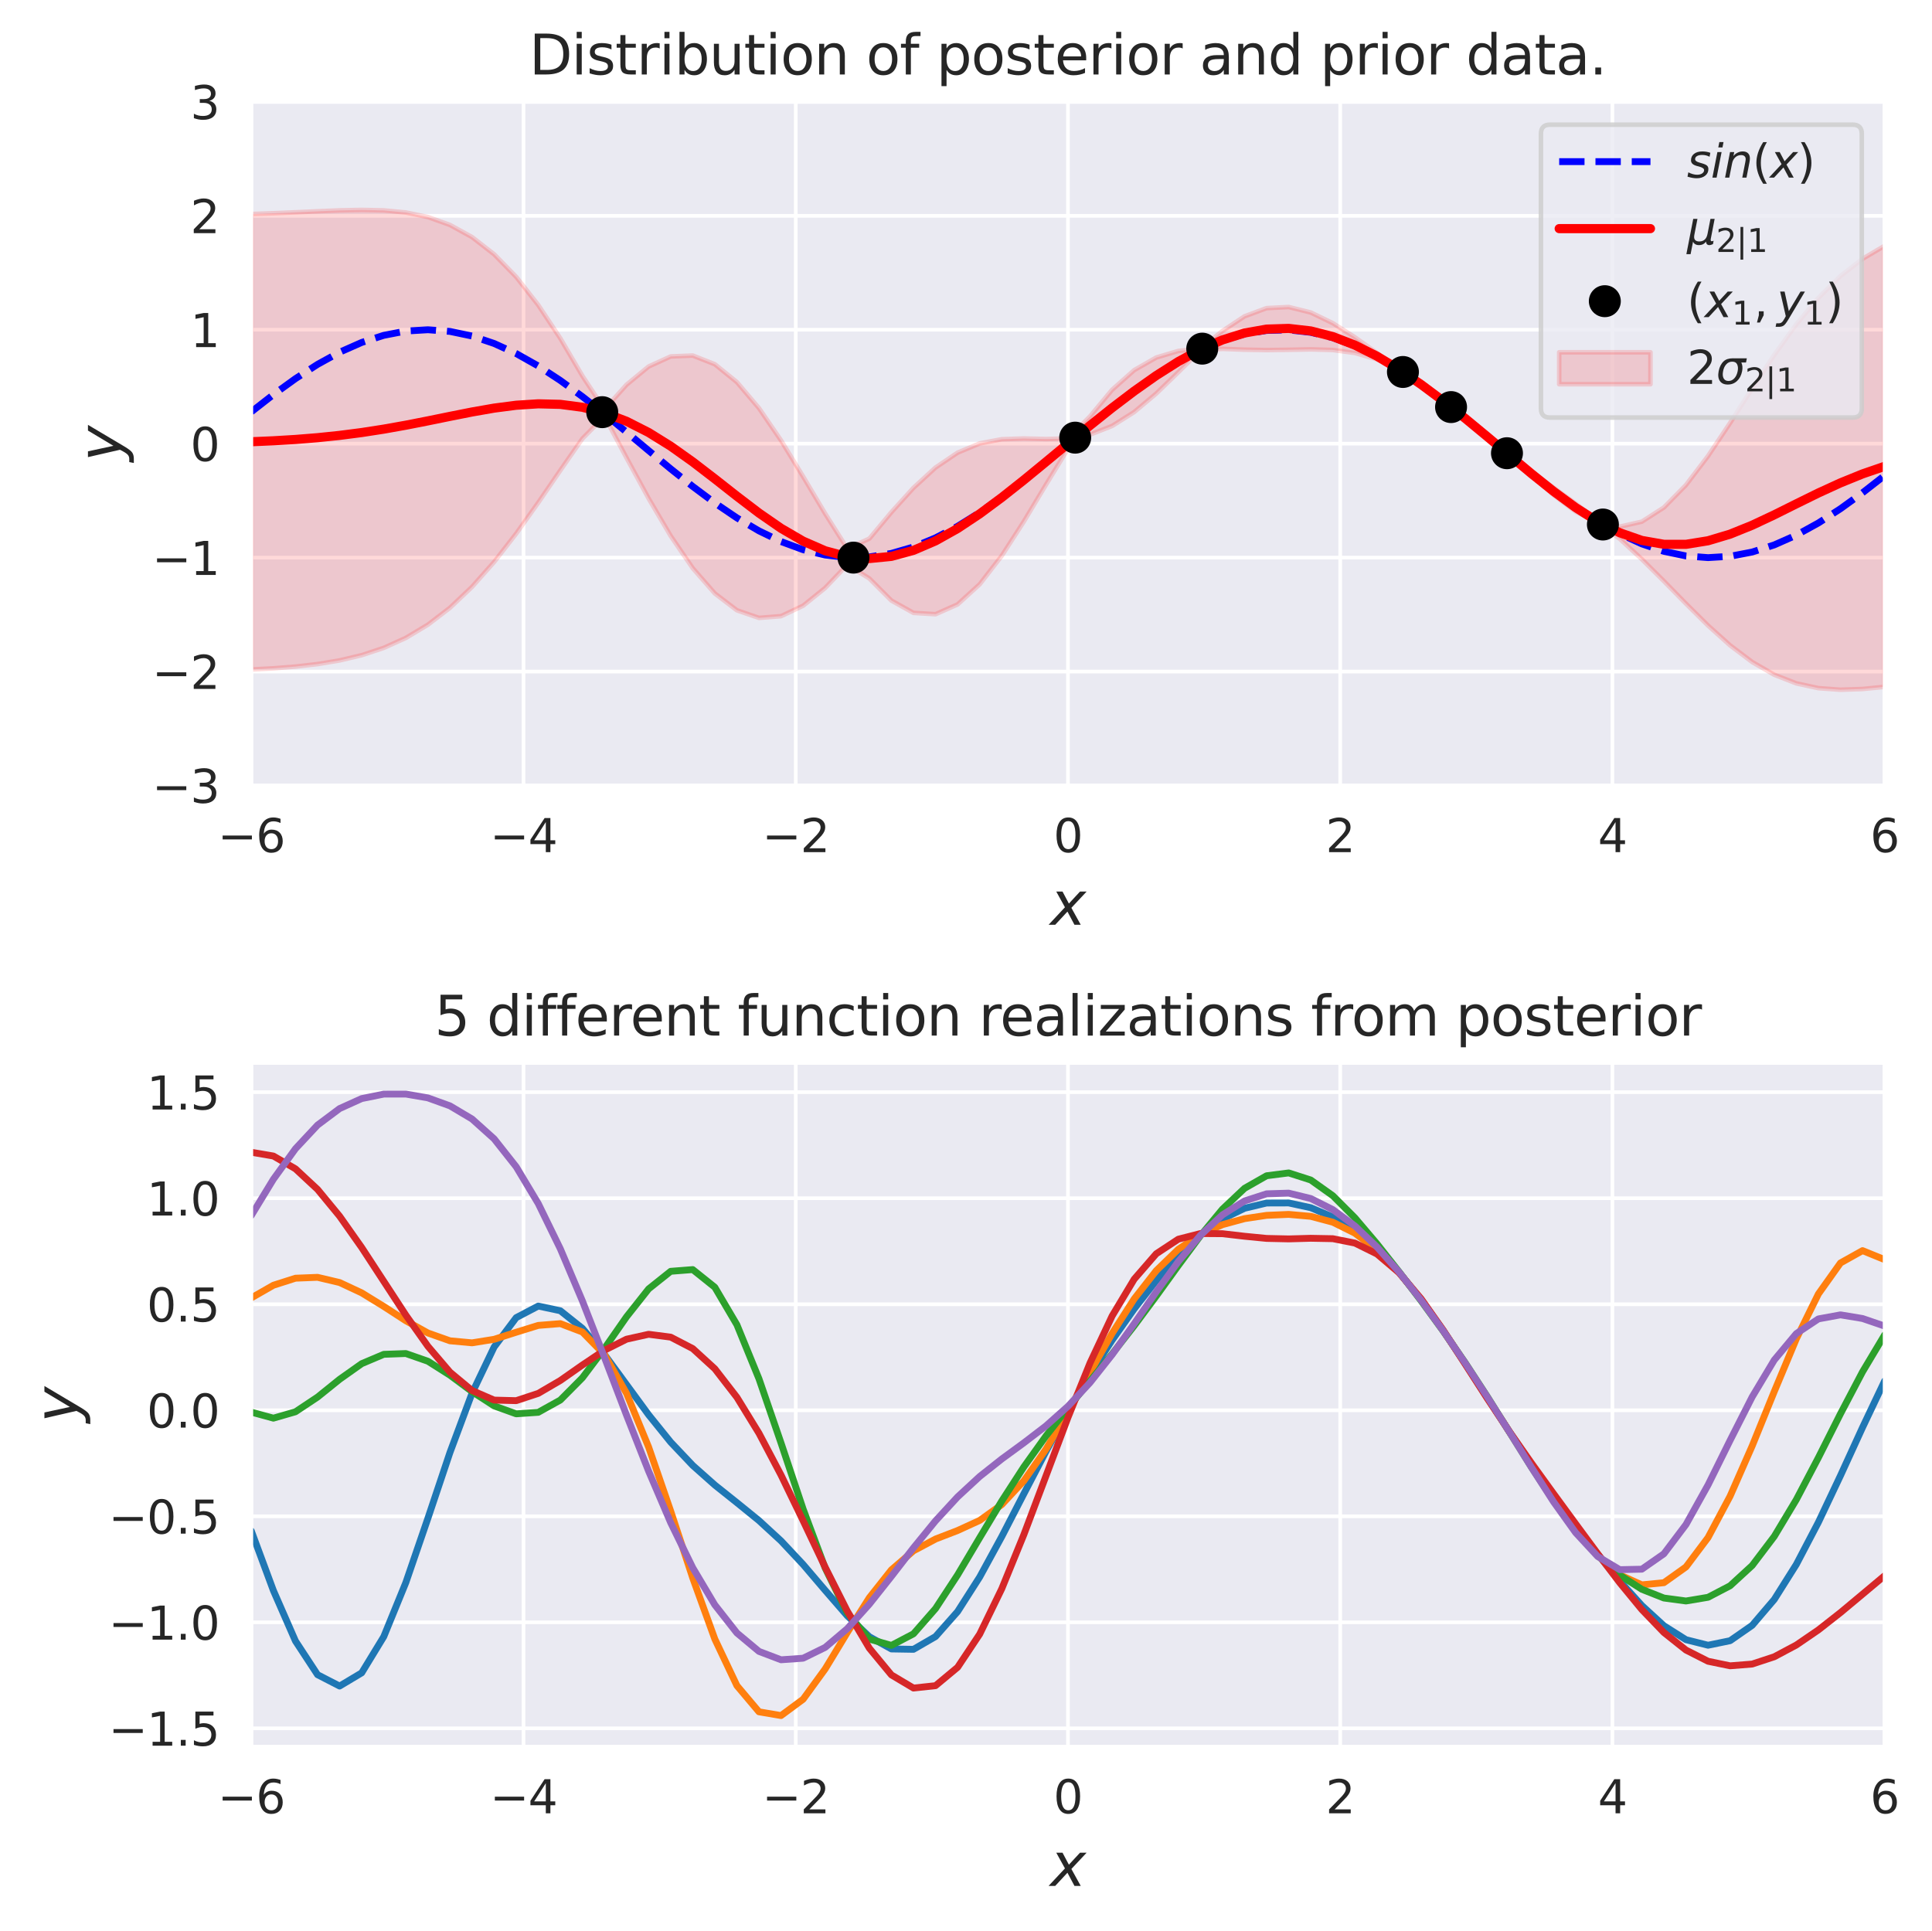 <?xml version="1.0" encoding="utf-8" standalone="no"?>
<!DOCTYPE svg PUBLIC "-//W3C//DTD SVG 1.1//EN"
  "http://www.w3.org/Graphics/SVG/1.1/DTD/svg11.dtd">
<svg height="423.178pt" version="1.1" viewBox="0 0 423.283 423.178" width="423.283pt" xmlns="http://www.w3.org/2000/svg" xmlns:xlink="http://www.w3.org/1999/xlink">
 <defs>
  <style type="text/css">*{stroke-linecap:butt;stroke-linejoin:round;}</style>
 </defs>
 <g id="figure_1">
  <g id="patch_1">
   <path d="M 0 423.178 
L 423.283 423.178 
L 423.283 0 
L 0 0 
z
" style="fill:#ffffff;"/>
  </g>
  <g id="axes_1">
   <g id="patch_2">
    <path d="M 55.064 172.118 
L 412.902 172.118 
L 412.902 22.318 
L 55.064 22.318 
z
" style="fill:#eaeaf2;"/>
   </g>
   <g id="matplotlib.axis_1">
    <g id="xtick_1">
     <g id="line2d_1">
      <path clip-path="url(#p99c64d668c)" d="M 55.064 172.118 
L 55.064 22.318 
" style="fill:none;stroke:#ffffff;stroke-linecap:round;stroke-width:0.8;"/>
     </g>
     <g id="text_1">
      <!-- −6 -->
      <g style="fill:#262626;" transform="translate(47.693 186.717)scale(0.1 -0.1)">
       <defs>
        <path d="M 678 2272 
L 4684 2272 
L 4684 1741 
L 678 1741 
L 678 2272 
z
" id="DejaVuSans-2212" transform="scale(0.016)"/>
        <path d="M 2113 2584 
Q 1688 2584 1439 2293 
Q 1191 2003 1191 1497 
Q 1191 994 1439 701 
Q 1688 409 2113 409 
Q 2538 409 2786 701 
Q 3034 994 3034 1497 
Q 3034 2003 2786 2293 
Q 2538 2584 2113 2584 
z
M 3366 4563 
L 3366 3988 
Q 3128 4100 2886 4159 
Q 2644 4219 2406 4219 
Q 1781 4219 1451 3797 
Q 1122 3375 1075 2522 
Q 1259 2794 1537 2939 
Q 1816 3084 2150 3084 
Q 2853 3084 3261 2657 
Q 3669 2231 3669 1497 
Q 3669 778 3244 343 
Q 2819 -91 2113 -91 
Q 1303 -91 875 529 
Q 447 1150 447 2328 
Q 447 3434 972 4092 
Q 1497 4750 2381 4750 
Q 2619 4750 2861 4703 
Q 3103 4656 3366 4563 
z
" id="DejaVuSans-36" transform="scale(0.016)"/>
       </defs>
       <use xlink:href="#DejaVuSans-2212"/>
       <use x="83.789" xlink:href="#DejaVuSans-36"/>
      </g>
     </g>
    </g>
    <g id="xtick_2">
     <g id="line2d_2">
      <path clip-path="url(#p99c64d668c)" d="M 114.704 172.118 
L 114.704 22.318 
" style="fill:none;stroke:#ffffff;stroke-linecap:round;stroke-width:0.8;"/>
     </g>
     <g id="text_2">
      <!-- −4 -->
      <g style="fill:#262626;" transform="translate(107.333 186.717)scale(0.1 -0.1)">
       <defs>
        <path d="M 2419 4116 
L 825 1625 
L 2419 1625 
L 2419 4116 
z
M 2253 4666 
L 3047 4666 
L 3047 1625 
L 3713 1625 
L 3713 1100 
L 3047 1100 
L 3047 0 
L 2419 0 
L 2419 1100 
L 313 1100 
L 313 1709 
L 2253 4666 
z
" id="DejaVuSans-34" transform="scale(0.016)"/>
       </defs>
       <use xlink:href="#DejaVuSans-2212"/>
       <use x="83.789" xlink:href="#DejaVuSans-34"/>
      </g>
     </g>
    </g>
    <g id="xtick_3">
     <g id="line2d_3">
      <path clip-path="url(#p99c64d668c)" d="M 174.344 172.118 
L 174.344 22.318 
" style="fill:none;stroke:#ffffff;stroke-linecap:round;stroke-width:0.8;"/>
     </g>
     <g id="text_3">
      <!-- −2 -->
      <g style="fill:#262626;" transform="translate(166.972 186.717)scale(0.1 -0.1)">
       <defs>
        <path d="M 1228 531 
L 3431 531 
L 3431 0 
L 469 0 
L 469 531 
Q 828 903 1448 1529 
Q 2069 2156 2228 2338 
Q 2531 2678 2651 2914 
Q 2772 3150 2772 3378 
Q 2772 3750 2511 3984 
Q 2250 4219 1831 4219 
Q 1534 4219 1204 4116 
Q 875 4013 500 3803 
L 500 4441 
Q 881 4594 1212 4672 
Q 1544 4750 1819 4750 
Q 2544 4750 2975 4387 
Q 3406 4025 3406 3419 
Q 3406 3131 3298 2873 
Q 3191 2616 2906 2266 
Q 2828 2175 2409 1742 
Q 1991 1309 1228 531 
z
" id="DejaVuSans-32" transform="scale(0.016)"/>
       </defs>
       <use xlink:href="#DejaVuSans-2212"/>
       <use x="83.789" xlink:href="#DejaVuSans-32"/>
      </g>
     </g>
    </g>
    <g id="xtick_4">
     <g id="line2d_4">
      <path clip-path="url(#p99c64d668c)" d="M 233.983 172.118 
L 233.983 22.318 
" style="fill:none;stroke:#ffffff;stroke-linecap:round;stroke-width:0.8;"/>
     </g>
     <g id="text_4">
      <!-- 0 -->
      <g style="fill:#262626;" transform="translate(230.802 186.717)scale(0.1 -0.1)">
       <defs>
        <path d="M 2034 4250 
Q 1547 4250 1301 3770 
Q 1056 3291 1056 2328 
Q 1056 1369 1301 889 
Q 1547 409 2034 409 
Q 2525 409 2770 889 
Q 3016 1369 3016 2328 
Q 3016 3291 2770 3770 
Q 2525 4250 2034 4250 
z
M 2034 4750 
Q 2819 4750 3233 4129 
Q 3647 3509 3647 2328 
Q 3647 1150 3233 529 
Q 2819 -91 2034 -91 
Q 1250 -91 836 529 
Q 422 1150 422 2328 
Q 422 3509 836 4129 
Q 1250 4750 2034 4750 
z
" id="DejaVuSans-30" transform="scale(0.016)"/>
       </defs>
       <use xlink:href="#DejaVuSans-30"/>
      </g>
     </g>
    </g>
    <g id="xtick_5">
     <g id="line2d_5">
      <path clip-path="url(#p99c64d668c)" d="M 293.623 172.118 
L 293.623 22.318 
" style="fill:none;stroke:#ffffff;stroke-linecap:round;stroke-width:0.8;"/>
     </g>
     <g id="text_5">
      <!-- 2 -->
      <g style="fill:#262626;" transform="translate(290.441 186.717)scale(0.1 -0.1)">
       <use xlink:href="#DejaVuSans-32"/>
      </g>
     </g>
    </g>
    <g id="xtick_6">
     <g id="line2d_6">
      <path clip-path="url(#p99c64d668c)" d="M 353.262 172.118 
L 353.262 22.318 
" style="fill:none;stroke:#ffffff;stroke-linecap:round;stroke-width:0.8;"/>
     </g>
     <g id="text_6">
      <!-- 4 -->
      <g style="fill:#262626;" transform="translate(350.081 186.717)scale(0.1 -0.1)">
       <use xlink:href="#DejaVuSans-34"/>
      </g>
     </g>
    </g>
    <g id="xtick_7">
     <g id="line2d_7">
      <path clip-path="url(#p99c64d668c)" d="M 412.902 172.118 
L 412.902 22.318 
" style="fill:none;stroke:#ffffff;stroke-linecap:round;stroke-width:0.8;"/>
     </g>
     <g id="text_7">
      <!-- 6 -->
      <g style="fill:#262626;" transform="translate(409.721 186.717)scale(0.1 -0.1)">
       <use xlink:href="#DejaVuSans-36"/>
      </g>
     </g>
    </g>
    <g id="text_8">
     <!-- $x$ -->
     <g style="fill:#262626;" transform="translate(230.083 202.674)scale(0.13 -0.13)">
      <defs>
       <path d="M 3841 3500 
L 2234 1784 
L 3219 0 
L 2559 0 
L 1819 1388 
L 531 0 
L -166 0 
L 1556 1844 
L 641 3500 
L 1300 3500 
L 1972 2234 
L 3144 3500 
L 3841 3500 
z
" id="DejaVuSans-Oblique-78" transform="scale(0.016)"/>
      </defs>
      <use transform="translate(0 0.312)" xlink:href="#DejaVuSans-Oblique-78"/>
     </g>
    </g>
   </g>
   <g id="matplotlib.axis_2">
    <g id="ytick_1">
     <g id="line2d_8">
      <path clip-path="url(#p99c64d668c)" d="M 55.064 172.118 
L 412.902 172.118 
" style="fill:none;stroke:#ffffff;stroke-linecap:round;stroke-width:0.8;"/>
     </g>
     <g id="text_9">
      <!-- −3 -->
      <g style="fill:#262626;" transform="translate(33.322 175.917)scale(0.1 -0.1)">
       <defs>
        <path d="M 2597 2516 
Q 3050 2419 3304 2112 
Q 3559 1806 3559 1356 
Q 3559 666 3084 287 
Q 2609 -91 1734 -91 
Q 1441 -91 1130 -33 
Q 819 25 488 141 
L 488 750 
Q 750 597 1062 519 
Q 1375 441 1716 441 
Q 2309 441 2620 675 
Q 2931 909 2931 1356 
Q 2931 1769 2642 2001 
Q 2353 2234 1838 2234 
L 1294 2234 
L 1294 2753 
L 1863 2753 
Q 2328 2753 2575 2939 
Q 2822 3125 2822 3475 
Q 2822 3834 2567 4026 
Q 2313 4219 1838 4219 
Q 1578 4219 1281 4162 
Q 984 4106 628 3988 
L 628 4550 
Q 988 4650 1302 4700 
Q 1616 4750 1894 4750 
Q 2613 4750 3031 4423 
Q 3450 4097 3450 3541 
Q 3450 3153 3228 2886 
Q 3006 2619 2597 2516 
z
" id="DejaVuSans-33" transform="scale(0.016)"/>
       </defs>
       <use xlink:href="#DejaVuSans-2212"/>
       <use x="83.789" xlink:href="#DejaVuSans-33"/>
      </g>
     </g>
    </g>
    <g id="ytick_2">
     <g id="line2d_9">
      <path clip-path="url(#p99c64d668c)" d="M 55.064 147.151 
L 412.902 147.151 
" style="fill:none;stroke:#ffffff;stroke-linecap:round;stroke-width:0.8;"/>
     </g>
     <g id="text_10">
      <!-- −2 -->
      <g style="fill:#262626;" transform="translate(33.322 150.951)scale(0.1 -0.1)">
       <use xlink:href="#DejaVuSans-2212"/>
       <use x="83.789" xlink:href="#DejaVuSans-32"/>
      </g>
     </g>
    </g>
    <g id="ytick_3">
     <g id="line2d_10">
      <path clip-path="url(#p99c64d668c)" d="M 55.064 122.185 
L 412.902 122.185 
" style="fill:none;stroke:#ffffff;stroke-linecap:round;stroke-width:0.8;"/>
     </g>
     <g id="text_11">
      <!-- −1 -->
      <g style="fill:#262626;" transform="translate(33.322 125.984)scale(0.1 -0.1)">
       <defs>
        <path d="M 794 531 
L 1825 531 
L 1825 4091 
L 703 3866 
L 703 4441 
L 1819 4666 
L 2450 4666 
L 2450 531 
L 3481 531 
L 3481 0 
L 794 0 
L 794 531 
z
" id="DejaVuSans-31" transform="scale(0.016)"/>
       </defs>
       <use xlink:href="#DejaVuSans-2212"/>
       <use x="83.789" xlink:href="#DejaVuSans-31"/>
      </g>
     </g>
    </g>
    <g id="ytick_4">
     <g id="line2d_11">
      <path clip-path="url(#p99c64d668c)" d="M 55.064 97.218 
L 412.902 97.218 
" style="fill:none;stroke:#ffffff;stroke-linecap:round;stroke-width:0.8;"/>
     </g>
     <g id="text_12">
      <!-- 0 -->
      <g style="fill:#262626;" transform="translate(41.702 101.017)scale(0.1 -0.1)">
       <use xlink:href="#DejaVuSans-30"/>
      </g>
     </g>
    </g>
    <g id="ytick_5">
     <g id="line2d_12">
      <path clip-path="url(#p99c64d668c)" d="M 55.064 72.251 
L 412.902 72.251 
" style="fill:none;stroke:#ffffff;stroke-linecap:round;stroke-width:0.8;"/>
     </g>
     <g id="text_13">
      <!-- 1 -->
      <g style="fill:#262626;" transform="translate(41.702 76.051)scale(0.1 -0.1)">
       <use xlink:href="#DejaVuSans-31"/>
      </g>
     </g>
    </g>
    <g id="ytick_6">
     <g id="line2d_13">
      <path clip-path="url(#p99c64d668c)" d="M 55.064 47.285 
L 412.902 47.285 
" style="fill:none;stroke:#ffffff;stroke-linecap:round;stroke-width:0.8;"/>
     </g>
     <g id="text_14">
      <!-- 2 -->
      <g style="fill:#262626;" transform="translate(41.702 51.084)scale(0.1 -0.1)">
       <use xlink:href="#DejaVuSans-32"/>
      </g>
     </g>
    </g>
    <g id="ytick_7">
     <g id="line2d_14">
      <path clip-path="url(#p99c64d668c)" d="M 55.064 22.318 
L 412.902 22.318 
" style="fill:none;stroke:#ffffff;stroke-linecap:round;stroke-width:0.8;"/>
     </g>
     <g id="text_15">
      <!-- 3 -->
      <g style="fill:#262626;" transform="translate(41.702 26.117)scale(0.1 -0.1)">
       <use xlink:href="#DejaVuSans-33"/>
      </g>
     </g>
    </g>
    <g id="text_16">
     <!-- $y$ -->
     <g style="fill:#262626;" transform="translate(26.592 101.118)rotate(-90)scale(0.13 -0.13)">
      <defs>
       <path d="M 1588 -325 
Q 1188 -997 936 -1164 
Q 684 -1331 294 -1331 
L -159 -1331 
L -63 -850 
L 269 -850 
Q 509 -850 678 -719 
Q 847 -588 1056 -206 
L 1234 128 
L 459 3500 
L 1069 3500 
L 1650 819 
L 3256 3500 
L 3859 3500 
L 1588 -325 
z
" id="DejaVuSans-Oblique-79" transform="scale(0.016)"/>
      </defs>
      <use transform="translate(0 0.312)" xlink:href="#DejaVuSans-Oblique-79"/>
     </g>
    </g>
   </g>
   <g id="PolyCollection_1">
    <defs>
     <path d="M 55.064 -376.284 
L 55.064 -276.484 
L 59.9 -276.737 
L 64.736 -277.114 
L 69.571 -277.667 
L 74.407 -278.47 
L 79.243 -279.616 
L 84.078 -281.218 
L 88.914 -283.403 
L 93.75 -286.296 
L 98.585 -290.004 
L 103.421 -294.587 
L 108.256 -300.037 
L 113.092 -306.257 
L 117.928 -313.048 
L 122.763 -320.112 
L 127.599 -327.067 
L 132.435 -331.95 
L 137.27 -322.85 
L 142.106 -313.958 
L 146.942 -305.748 
L 151.777 -298.676 
L 156.613 -293.144 
L 161.448 -289.455 
L 166.284 -287.787 
L 171.12 -288.166 
L 175.955 -290.453 
L 180.791 -294.351 
L 185.627 -299.427 
L 190.462 -296.429 
L 195.298 -291.586 
L 200.134 -288.887 
L 204.969 -288.595 
L 209.805 -290.747 
L 214.641 -295.153 
L 219.476 -301.399 
L 224.312 -308.897 
L 229.147 -316.951 
L 233.983 -324.848 
L 238.819 -327.95 
L 243.654 -329.844 
L 248.49 -332.892 
L 253.326 -336.947 
L 258.161 -341.631 
L 262.997 -346.401 
L 267.833 -346.739 
L 272.668 -346.557 
L 277.504 -346.469 
L 282.34 -346.532 
L 287.175 -346.623 
L 292.011 -346.49 
L 296.846 -345.839 
L 301.682 -344.431 
L 306.518 -342.158 
L 311.353 -338.783 
L 316.189 -335.263 
L 321.025 -331.378 
L 325.86 -327.333 
L 330.696 -323.389 
L 335.532 -318.964 
L 340.367 -314.7 
L 345.203 -311.072 
L 350.039 -308.607 
L 354.874 -305.118 
L 359.71 -300.649 
L 364.545 -295.844 
L 369.381 -290.906 
L 374.217 -286.115 
L 379.052 -281.769 
L 383.888 -278.12 
L 388.724 -275.328 
L 393.559 -273.44 
L 398.395 -272.394 
L 403.231 -272.046 
L 408.066 -272.208 
L 412.902 -272.682 
L 412.902 -369.318 
L 412.902 -369.318 
L 408.066 -366.463 
L 403.231 -362.698 
L 398.395 -357.92 
L 393.559 -352.119 
L 388.724 -345.413 
L 383.888 -338.069 
L 379.052 -330.508 
L 374.217 -323.26 
L 369.381 -316.906 
L 364.545 -311.979 
L 359.71 -308.875 
L 354.874 -307.774 
L 350.039 -309.17 
L 345.203 -312.857 
L 340.367 -316.337 
L 335.532 -319.812 
L 330.696 -323.455 
L 325.86 -327.646 
L 321.025 -331.594 
L 316.189 -335.388 
L 311.353 -339.077 
L 306.518 -342.291 
L 301.682 -345.826 
L 296.846 -349.275 
L 292.011 -352.363 
L 287.175 -354.706 
L 282.34 -355.906 
L 277.504 -355.662 
L 272.668 -353.869 
L 267.833 -350.659 
L 262.997 -346.773 
L 258.161 -346.28 
L 253.326 -344.836 
L 248.49 -342.071 
L 243.654 -337.772 
L 238.819 -331.947 
L 233.983 -327.104 
L 229.147 -326.979 
L 224.312 -327.098 
L 219.476 -326.936 
L 214.641 -326.016 
L 209.805 -323.995 
L 204.969 -320.729 
L 200.134 -316.288 
L 195.298 -310.948 
L 190.462 -305.148 
L 185.627 -302.972 
L 180.791 -310.634 
L 175.955 -318.757 
L 171.12 -326.671 
L 166.284 -333.746 
L 161.448 -339.446 
L 156.613 -343.37 
L 151.777 -345.271 
L 146.942 -345.074 
L 142.106 -342.866 
L 137.27 -338.883 
L 132.435 -333.475 
L 127.599 -340.81 
L 122.763 -349.04 
L 117.928 -356.339 
L 113.092 -362.51 
L 108.256 -367.466 
L 103.421 -371.225 
L 98.585 -373.889 
L 93.75 -375.621 
L 88.914 -376.617 
L 84.078 -377.077 
L 79.243 -377.181 
L 74.407 -377.079 
L 69.571 -376.88 
L 64.736 -376.657 
L 59.9 -376.452 
L 55.064 -376.284 
z
" id="m28ba676f15" style="stroke:#ff0000;stroke-opacity:0.15;"/>
    </defs>
    <g clip-path="url(#p99c64d668c)">
     <use style="fill:#ff0000;fill-opacity:0.15;stroke:#ff0000;stroke-opacity:0.15;" x="0" xlink:href="#m28ba676f15" y="423.178"/>
    </g>
   </g>
   <g id="line2d_15">
    <path clip-path="url(#p99c64d668c)" d="M 55.064 90.242 
L 59.9 86.463 
L 64.736 82.967 
L 69.571 79.844 
L 74.407 77.177 
L 79.243 75.036 
L 84.078 73.477 
L 88.914 72.541 
L 93.75 72.253 
L 98.585 72.619 
L 103.421 73.631 
L 108.256 75.262 
L 113.092 77.469 
L 117.928 80.194 
L 122.763 83.366 
L 127.599 86.902 
L 132.435 90.708 
L 137.27 94.685 
L 142.106 98.728 
L 146.942 102.732 
L 151.777 106.591 
L 156.613 110.204 
L 161.448 113.476 
L 166.284 116.322 
L 171.12 118.667 
L 175.955 120.448 
L 180.791 121.621 
L 185.627 122.153 
L 190.462 122.03 
L 195.298 121.257 
L 200.134 119.853 
L 204.969 117.855 
L 209.805 115.315 
L 214.641 112.301 
L 219.476 108.891 
L 224.312 105.174 
L 229.147 101.249 
L 233.983 97.218 
L 238.819 93.187 
L 243.654 89.262 
L 248.49 85.546 
L 253.326 82.136 
L 258.161 79.121 
L 262.997 76.582 
L 267.833 74.584 
L 272.668 73.179 
L 277.504 72.406 
L 282.34 72.284 
L 287.175 72.816 
L 292.011 73.988 
L 296.846 75.77 
L 301.682 78.114 
L 306.518 80.96 
L 311.353 84.232 
L 316.189 87.845 
L 321.025 91.705 
L 325.86 95.708 
L 330.696 99.752 
L 335.532 103.729 
L 340.367 107.535 
L 345.203 111.07 
L 350.039 114.242 
L 354.874 116.967 
L 359.71 119.174 
L 364.545 120.805 
L 369.381 121.817 
L 374.217 122.184 
L 379.052 121.895 
L 383.888 120.959 
L 388.724 119.4 
L 393.559 117.259 
L 398.395 114.592 
L 403.231 111.47 
L 408.066 107.973 
L 412.902 104.194 
" style="fill:none;stroke:#0000ff;stroke-dasharray:5.55,2.4;stroke-dashoffset:0;stroke-width:1.5;"/>
   </g>
   <g id="line2d_16">
    <path clip-path="url(#p99c64d668c)" d="M 55.064 96.794 
L 59.9 96.583 
L 64.736 96.292 
L 69.571 95.904 
L 74.407 95.403 
L 79.243 94.779 
L 84.078 94.03 
L 88.914 93.168 
L 93.75 92.219 
L 98.585 91.232 
L 103.421 90.272 
L 108.256 89.426 
L 113.092 88.794 
L 117.928 88.484 
L 122.763 88.602 
L 127.599 89.239 
L 132.435 90.465 
L 137.27 92.311 
L 142.106 94.766 
L 146.942 97.767 
L 151.777 101.204 
L 156.613 104.921 
L 161.448 108.727 
L 166.284 112.412 
L 171.12 115.76 
L 175.955 118.573 
L 180.791 120.685 
L 185.627 121.979 
L 190.462 122.389 
L 195.298 121.911 
L 200.134 120.59 
L 204.969 118.516 
L 209.805 115.807 
L 214.641 112.594 
L 219.476 109.01 
L 224.312 105.18 
L 229.147 101.213 
L 233.983 97.202 
L 238.819 93.229 
L 243.654 89.37 
L 248.49 85.696 
L 253.326 82.286 
L 258.161 79.222 
L 262.997 76.591 
L 267.833 74.479 
L 272.668 72.965 
L 277.504 72.112 
L 282.34 71.959 
L 287.175 72.513 
L 292.011 73.751 
L 296.846 75.621 
L 301.682 78.049 
L 306.518 80.953 
L 311.353 84.248 
L 316.189 87.853 
L 321.025 91.692 
L 325.86 95.688 
L 330.696 99.756 
L 335.532 103.79 
L 340.367 107.66 
L 345.203 111.214 
L 350.039 114.289 
L 354.874 116.732 
L 359.71 118.416 
L 364.545 119.266 
L 369.381 119.272 
L 374.217 118.49 
L 379.052 117.04 
L 383.888 115.083 
L 388.724 112.808 
L 393.559 110.398 
L 398.395 108.021 
L 403.231 105.806 
L 408.066 103.842 
L 412.902 102.178 
" style="fill:none;stroke:#ff0000;stroke-linecap:round;stroke-width:2;"/>
   </g>
   <g id="line2d_17">
    <defs>
     <path d="M 0 3 
C 0.796 3 1.559 2.684 2.121 2.121 
C 2.684 1.559 3 0.796 3 0 
C 3 -0.796 2.684 -1.559 2.121 -2.121 
C 1.559 -2.684 0.796 -3 0 -3 
C -0.796 -3 -1.559 -2.684 -2.121 -2.121 
C -2.684 -1.559 -3 -0.796 -3 0 
C -3 0.796 -2.684 1.559 -2.121 2.121 
C -1.559 2.684 -0.796 3 0 3 
z
" id="m46577f8b3f" style="stroke:#000000;"/>
    </defs>
    <g clip-path="url(#p99c64d668c)">
     <use style="stroke:#000000;" x="307.369" xlink:href="#m46577f8b3f" y="81.507"/>
     <use style="stroke:#000000;" x="131.945" xlink:href="#m46577f8b3f" y="90.313"/>
     <use style="stroke:#000000;" x="351.182" xlink:href="#m46577f8b3f" y="114.93"/>
     <use style="stroke:#000000;" x="235.563" xlink:href="#m46577f8b3f" y="95.896"/>
     <use style="stroke:#000000;" x="317.913" xlink:href="#m46577f8b3f" y="89.198"/>
     <use style="stroke:#000000;" x="186.986" xlink:href="#m46577f8b3f" y="122.184"/>
     <use style="stroke:#000000;" x="330.164" xlink:href="#m46577f8b3f" y="99.308"/>
     <use style="stroke:#000000;" x="263.401" xlink:href="#m46577f8b3f" y="76.393"/>
    </g>
   </g>
   <g id="patch_3">
    <path d="M 55.064 172.118 
L 55.064 22.318 
" style="fill:none;stroke:#ffffff;stroke-linecap:square;stroke-linejoin:miter;stroke-width:0.8;"/>
   </g>
   <g id="patch_4">
    <path d="M 412.902 172.118 
L 412.902 22.318 
" style="fill:none;stroke:#ffffff;stroke-linecap:square;stroke-linejoin:miter;stroke-width:0.8;"/>
   </g>
   <g id="patch_5">
    <path d="M 55.064 172.118 
L 412.902 172.118 
" style="fill:none;stroke:#ffffff;stroke-linecap:square;stroke-linejoin:miter;stroke-width:0.8;"/>
   </g>
   <g id="patch_6">
    <path d="M 55.064 22.318 
L 412.902 22.318 
" style="fill:none;stroke:#ffffff;stroke-linecap:square;stroke-linejoin:miter;stroke-width:0.8;"/>
   </g>
   <g id="text_17">
    <!-- Distribution of posterior and prior data. -->
    <g style="fill:#262626;" transform="translate(115.951 16.318)scale(0.12 -0.12)">
     <defs>
      <path d="M 1259 4147 
L 1259 519 
L 2022 519 
Q 2988 519 3436 956 
Q 3884 1394 3884 2338 
Q 3884 3275 3436 3711 
Q 2988 4147 2022 4147 
L 1259 4147 
z
M 628 4666 
L 1925 4666 
Q 3281 4666 3915 4102 
Q 4550 3538 4550 2338 
Q 4550 1131 3912 565 
Q 3275 0 1925 0 
L 628 0 
L 628 4666 
z
" id="DejaVuSans-44" transform="scale(0.016)"/>
      <path d="M 603 3500 
L 1178 3500 
L 1178 0 
L 603 0 
L 603 3500 
z
M 603 4863 
L 1178 4863 
L 1178 4134 
L 603 4134 
L 603 4863 
z
" id="DejaVuSans-69" transform="scale(0.016)"/>
      <path d="M 2834 3397 
L 2834 2853 
Q 2591 2978 2328 3040 
Q 2066 3103 1784 3103 
Q 1356 3103 1142 2972 
Q 928 2841 928 2578 
Q 928 2378 1081 2264 
Q 1234 2150 1697 2047 
L 1894 2003 
Q 2506 1872 2764 1633 
Q 3022 1394 3022 966 
Q 3022 478 2636 193 
Q 2250 -91 1575 -91 
Q 1294 -91 989 -36 
Q 684 19 347 128 
L 347 722 
Q 666 556 975 473 
Q 1284 391 1588 391 
Q 1994 391 2212 530 
Q 2431 669 2431 922 
Q 2431 1156 2273 1281 
Q 2116 1406 1581 1522 
L 1381 1569 
Q 847 1681 609 1914 
Q 372 2147 372 2553 
Q 372 3047 722 3315 
Q 1072 3584 1716 3584 
Q 2034 3584 2315 3537 
Q 2597 3491 2834 3397 
z
" id="DejaVuSans-73" transform="scale(0.016)"/>
      <path d="M 1172 4494 
L 1172 3500 
L 2356 3500 
L 2356 3053 
L 1172 3053 
L 1172 1153 
Q 1172 725 1289 603 
Q 1406 481 1766 481 
L 2356 481 
L 2356 0 
L 1766 0 
Q 1100 0 847 248 
Q 594 497 594 1153 
L 594 3053 
L 172 3053 
L 172 3500 
L 594 3500 
L 594 4494 
L 1172 4494 
z
" id="DejaVuSans-74" transform="scale(0.016)"/>
      <path d="M 2631 2963 
Q 2534 3019 2420 3045 
Q 2306 3072 2169 3072 
Q 1681 3072 1420 2755 
Q 1159 2438 1159 1844 
L 1159 0 
L 581 0 
L 581 3500 
L 1159 3500 
L 1159 2956 
Q 1341 3275 1631 3429 
Q 1922 3584 2338 3584 
Q 2397 3584 2469 3576 
Q 2541 3569 2628 3553 
L 2631 2963 
z
" id="DejaVuSans-72" transform="scale(0.016)"/>
      <path d="M 3116 1747 
Q 3116 2381 2855 2742 
Q 2594 3103 2138 3103 
Q 1681 3103 1420 2742 
Q 1159 2381 1159 1747 
Q 1159 1113 1420 752 
Q 1681 391 2138 391 
Q 2594 391 2855 752 
Q 3116 1113 3116 1747 
z
M 1159 2969 
Q 1341 3281 1617 3432 
Q 1894 3584 2278 3584 
Q 2916 3584 3314 3078 
Q 3713 2572 3713 1747 
Q 3713 922 3314 415 
Q 2916 -91 2278 -91 
Q 1894 -91 1617 61 
Q 1341 213 1159 525 
L 1159 0 
L 581 0 
L 581 4863 
L 1159 4863 
L 1159 2969 
z
" id="DejaVuSans-62" transform="scale(0.016)"/>
      <path d="M 544 1381 
L 544 3500 
L 1119 3500 
L 1119 1403 
Q 1119 906 1312 657 
Q 1506 409 1894 409 
Q 2359 409 2629 706 
Q 2900 1003 2900 1516 
L 2900 3500 
L 3475 3500 
L 3475 0 
L 2900 0 
L 2900 538 
Q 2691 219 2414 64 
Q 2138 -91 1772 -91 
Q 1169 -91 856 284 
Q 544 659 544 1381 
z
M 1991 3584 
L 1991 3584 
z
" id="DejaVuSans-75" transform="scale(0.016)"/>
      <path d="M 1959 3097 
Q 1497 3097 1228 2736 
Q 959 2375 959 1747 
Q 959 1119 1226 758 
Q 1494 397 1959 397 
Q 2419 397 2687 759 
Q 2956 1122 2956 1747 
Q 2956 2369 2687 2733 
Q 2419 3097 1959 3097 
z
M 1959 3584 
Q 2709 3584 3137 3096 
Q 3566 2609 3566 1747 
Q 3566 888 3137 398 
Q 2709 -91 1959 -91 
Q 1206 -91 779 398 
Q 353 888 353 1747 
Q 353 2609 779 3096 
Q 1206 3584 1959 3584 
z
" id="DejaVuSans-6f" transform="scale(0.016)"/>
      <path d="M 3513 2113 
L 3513 0 
L 2938 0 
L 2938 2094 
Q 2938 2591 2744 2837 
Q 2550 3084 2163 3084 
Q 1697 3084 1428 2787 
Q 1159 2491 1159 1978 
L 1159 0 
L 581 0 
L 581 3500 
L 1159 3500 
L 1159 2956 
Q 1366 3272 1645 3428 
Q 1925 3584 2291 3584 
Q 2894 3584 3203 3211 
Q 3513 2838 3513 2113 
z
" id="DejaVuSans-6e" transform="scale(0.016)"/>
      <path id="DejaVuSans-20" transform="scale(0.016)"/>
      <path d="M 2375 4863 
L 2375 4384 
L 1825 4384 
Q 1516 4384 1395 4259 
Q 1275 4134 1275 3809 
L 1275 3500 
L 2222 3500 
L 2222 3053 
L 1275 3053 
L 1275 0 
L 697 0 
L 697 3053 
L 147 3053 
L 147 3500 
L 697 3500 
L 697 3744 
Q 697 4328 969 4595 
Q 1241 4863 1831 4863 
L 2375 4863 
z
" id="DejaVuSans-66" transform="scale(0.016)"/>
      <path d="M 1159 525 
L 1159 -1331 
L 581 -1331 
L 581 3500 
L 1159 3500 
L 1159 2969 
Q 1341 3281 1617 3432 
Q 1894 3584 2278 3584 
Q 2916 3584 3314 3078 
Q 3713 2572 3713 1747 
Q 3713 922 3314 415 
Q 2916 -91 2278 -91 
Q 1894 -91 1617 61 
Q 1341 213 1159 525 
z
M 3116 1747 
Q 3116 2381 2855 2742 
Q 2594 3103 2138 3103 
Q 1681 3103 1420 2742 
Q 1159 2381 1159 1747 
Q 1159 1113 1420 752 
Q 1681 391 2138 391 
Q 2594 391 2855 752 
Q 3116 1113 3116 1747 
z
" id="DejaVuSans-70" transform="scale(0.016)"/>
      <path d="M 3597 1894 
L 3597 1613 
L 953 1613 
Q 991 1019 1311 708 
Q 1631 397 2203 397 
Q 2534 397 2845 478 
Q 3156 559 3463 722 
L 3463 178 
Q 3153 47 2828 -22 
Q 2503 -91 2169 -91 
Q 1331 -91 842 396 
Q 353 884 353 1716 
Q 353 2575 817 3079 
Q 1281 3584 2069 3584 
Q 2775 3584 3186 3129 
Q 3597 2675 3597 1894 
z
M 3022 2063 
Q 3016 2534 2758 2815 
Q 2500 3097 2075 3097 
Q 1594 3097 1305 2825 
Q 1016 2553 972 2059 
L 3022 2063 
z
" id="DejaVuSans-65" transform="scale(0.016)"/>
      <path d="M 2194 1759 
Q 1497 1759 1228 1600 
Q 959 1441 959 1056 
Q 959 750 1161 570 
Q 1363 391 1709 391 
Q 2188 391 2477 730 
Q 2766 1069 2766 1631 
L 2766 1759 
L 2194 1759 
z
M 3341 1997 
L 3341 0 
L 2766 0 
L 2766 531 
Q 2569 213 2275 61 
Q 1981 -91 1556 -91 
Q 1019 -91 701 211 
Q 384 513 384 1019 
Q 384 1609 779 1909 
Q 1175 2209 1959 2209 
L 2766 2209 
L 2766 2266 
Q 2766 2663 2505 2880 
Q 2244 3097 1772 3097 
Q 1472 3097 1187 3025 
Q 903 2953 641 2809 
L 641 3341 
Q 956 3463 1253 3523 
Q 1550 3584 1831 3584 
Q 2591 3584 2966 3190 
Q 3341 2797 3341 1997 
z
" id="DejaVuSans-61" transform="scale(0.016)"/>
      <path d="M 2906 2969 
L 2906 4863 
L 3481 4863 
L 3481 0 
L 2906 0 
L 2906 525 
Q 2725 213 2448 61 
Q 2172 -91 1784 -91 
Q 1150 -91 751 415 
Q 353 922 353 1747 
Q 353 2572 751 3078 
Q 1150 3584 1784 3584 
Q 2172 3584 2448 3432 
Q 2725 3281 2906 2969 
z
M 947 1747 
Q 947 1113 1208 752 
Q 1469 391 1925 391 
Q 2381 391 2643 752 
Q 2906 1113 2906 1747 
Q 2906 2381 2643 2742 
Q 2381 3103 1925 3103 
Q 1469 3103 1208 2742 
Q 947 2381 947 1747 
z
" id="DejaVuSans-64" transform="scale(0.016)"/>
      <path d="M 684 794 
L 1344 794 
L 1344 0 
L 684 0 
L 684 794 
z
" id="DejaVuSans-2e" transform="scale(0.016)"/>
     </defs>
     <use xlink:href="#DejaVuSans-44"/>
     <use x="77.002" xlink:href="#DejaVuSans-69"/>
     <use x="104.785" xlink:href="#DejaVuSans-73"/>
     <use x="156.885" xlink:href="#DejaVuSans-74"/>
     <use x="196.094" xlink:href="#DejaVuSans-72"/>
     <use x="237.207" xlink:href="#DejaVuSans-69"/>
     <use x="264.99" xlink:href="#DejaVuSans-62"/>
     <use x="328.467" xlink:href="#DejaVuSans-75"/>
     <use x="391.846" xlink:href="#DejaVuSans-74"/>
     <use x="431.055" xlink:href="#DejaVuSans-69"/>
     <use x="458.838" xlink:href="#DejaVuSans-6f"/>
     <use x="520.02" xlink:href="#DejaVuSans-6e"/>
     <use x="583.398" xlink:href="#DejaVuSans-20"/>
     <use x="615.186" xlink:href="#DejaVuSans-6f"/>
     <use x="676.367" xlink:href="#DejaVuSans-66"/>
     <use x="711.572" xlink:href="#DejaVuSans-20"/>
     <use x="743.359" xlink:href="#DejaVuSans-70"/>
     <use x="806.836" xlink:href="#DejaVuSans-6f"/>
     <use x="868.018" xlink:href="#DejaVuSans-73"/>
     <use x="920.117" xlink:href="#DejaVuSans-74"/>
     <use x="959.326" xlink:href="#DejaVuSans-65"/>
     <use x="1020.85" xlink:href="#DejaVuSans-72"/>
     <use x="1061.963" xlink:href="#DejaVuSans-69"/>
     <use x="1089.746" xlink:href="#DejaVuSans-6f"/>
     <use x="1150.928" xlink:href="#DejaVuSans-72"/>
     <use x="1192.041" xlink:href="#DejaVuSans-20"/>
     <use x="1223.828" xlink:href="#DejaVuSans-61"/>
     <use x="1285.107" xlink:href="#DejaVuSans-6e"/>
     <use x="1348.486" xlink:href="#DejaVuSans-64"/>
     <use x="1411.963" xlink:href="#DejaVuSans-20"/>
     <use x="1443.75" xlink:href="#DejaVuSans-70"/>
     <use x="1507.227" xlink:href="#DejaVuSans-72"/>
     <use x="1548.34" xlink:href="#DejaVuSans-69"/>
     <use x="1576.123" xlink:href="#DejaVuSans-6f"/>
     <use x="1637.305" xlink:href="#DejaVuSans-72"/>
     <use x="1678.418" xlink:href="#DejaVuSans-20"/>
     <use x="1710.205" xlink:href="#DejaVuSans-64"/>
     <use x="1773.682" xlink:href="#DejaVuSans-61"/>
     <use x="1834.961" xlink:href="#DejaVuSans-74"/>
     <use x="1874.17" xlink:href="#DejaVuSans-61"/>
     <use x="1935.449" xlink:href="#DejaVuSans-2e"/>
    </g>
   </g>
   <g id="legend_1">
    <g id="patch_7">
     <path d="M 339.602 91.493 
L 405.902 91.493 
Q 407.902 91.493 407.902 89.493 
L 407.902 29.318 
Q 407.902 27.318 405.902 27.318 
L 339.602 27.318 
Q 337.602 27.318 337.602 29.318 
L 337.602 89.493 
Q 337.602 91.493 339.602 91.493 
z
" style="fill:#eaeaf2;opacity:0.8;stroke:#cccccc;stroke-linejoin:miter;"/>
    </g>
    <g id="line2d_18">
     <path d="M 341.602 35.417 
L 361.602 35.417 
" style="fill:none;stroke:#0000ff;stroke-dasharray:5.55,2.4;stroke-dashoffset:0;stroke-width:1.5;"/>
    </g>
    <g id="line2d_19"/>
    <g id="text_18">
     <!-- $sin(x)$ -->
     <g style="fill:#262626;" transform="translate(369.602 38.917)scale(0.1 -0.1)">
      <defs>
       <path d="M 3200 3397 
L 3091 2853 
Q 2863 2978 2609 3040 
Q 2356 3103 2088 3103 
Q 1634 3103 1373 2948 
Q 1113 2794 1113 2528 
Q 1113 2219 1719 2053 
Q 1766 2041 1788 2034 
L 1972 1978 
Q 2547 1819 2739 1644 
Q 2931 1469 2931 1166 
Q 2931 609 2489 259 
Q 2047 -91 1331 -91 
Q 1053 -91 747 -37 
Q 441 16 72 128 
L 184 722 
Q 500 559 806 475 
Q 1113 391 1394 391 
Q 1816 391 2080 572 
Q 2344 753 2344 1031 
Q 2344 1331 1650 1516 
L 1591 1531 
L 1394 1581 
Q 956 1697 753 1886 
Q 550 2075 550 2369 
Q 550 2928 970 3256 
Q 1391 3584 2113 3584 
Q 2397 3584 2667 3537 
Q 2938 3491 3200 3397 
z
" id="DejaVuSans-Oblique-73" transform="scale(0.016)"/>
       <path d="M 1172 4863 
L 1747 4863 
L 1606 4134 
L 1031 4134 
L 1172 4863 
z
M 909 3500 
L 1484 3500 
L 800 0 
L 225 0 
L 909 3500 
z
" id="DejaVuSans-Oblique-69" transform="scale(0.016)"/>
       <path d="M 3566 2113 
L 3156 0 
L 2578 0 
L 2988 2091 
Q 3016 2238 3031 2350 
Q 3047 2463 3047 2528 
Q 3047 2791 2881 2937 
Q 2716 3084 2419 3084 
Q 1956 3084 1622 2776 
Q 1288 2469 1184 1941 
L 800 0 
L 225 0 
L 903 3500 
L 1478 3500 
L 1363 2950 
Q 1603 3253 1940 3418 
Q 2278 3584 2650 3584 
Q 3113 3584 3367 3334 
Q 3622 3084 3622 2631 
Q 3622 2519 3608 2391 
Q 3594 2263 3566 2113 
z
" id="DejaVuSans-Oblique-6e" transform="scale(0.016)"/>
       <path d="M 1984 4856 
Q 1566 4138 1362 3434 
Q 1159 2731 1159 2009 
Q 1159 1288 1364 580 
Q 1569 -128 1984 -844 
L 1484 -844 
Q 1016 -109 783 600 
Q 550 1309 550 2009 
Q 550 2706 781 3412 
Q 1013 4119 1484 4856 
L 1984 4856 
z
" id="DejaVuSans-28" transform="scale(0.016)"/>
       <path d="M 513 4856 
L 1013 4856 
Q 1481 4119 1714 3412 
Q 1947 2706 1947 2009 
Q 1947 1309 1714 600 
Q 1481 -109 1013 -844 
L 513 -844 
Q 928 -128 1133 580 
Q 1338 1288 1338 2009 
Q 1338 2731 1133 3434 
Q 928 4138 513 4856 
z
" id="DejaVuSans-29" transform="scale(0.016)"/>
      </defs>
      <use transform="translate(0 0.016)" xlink:href="#DejaVuSans-Oblique-73"/>
      <use transform="translate(52.1 0.016)" xlink:href="#DejaVuSans-Oblique-69"/>
      <use transform="translate(79.883 0.016)" xlink:href="#DejaVuSans-Oblique-6e"/>
      <use transform="translate(143.262 0.016)" xlink:href="#DejaVuSans-28"/>
      <use transform="translate(182.275 0.016)" xlink:href="#DejaVuSans-Oblique-78"/>
      <use transform="translate(241.455 0.016)" xlink:href="#DejaVuSans-29"/>
     </g>
    </g>
    <g id="line2d_20">
     <path d="M 341.602 50.095 
L 361.602 50.095 
" style="fill:none;stroke:#ff0000;stroke-linecap:round;stroke-width:2;"/>
    </g>
    <g id="line2d_21"/>
    <g id="text_19">
     <!-- $\mu_{2|1}$ -->
     <g style="fill:#262626;" transform="translate(369.602 53.595)scale(0.1 -0.1)">
      <defs>
       <path d="M -84 -1331 
L 856 3500 
L 1434 3500 
L 1009 1322 
Q 997 1256 987 1175 
Q 978 1094 978 1013 
Q 978 722 1161 565 
Q 1344 409 1684 409 
Q 2147 409 2431 671 
Q 2716 934 2816 1459 
L 3213 3500 
L 3788 3500 
L 3266 809 
Q 3253 750 3248 706 
Q 3244 663 3244 628 
Q 3244 531 3283 486 
Q 3322 441 3406 441 
Q 3438 441 3492 456 
Q 3547 472 3647 513 
L 3559 50 
Q 3422 -19 3297 -55 
Q 3172 -91 3053 -91 
Q 2847 -91 2730 40 
Q 2613 172 2613 403 
Q 2438 153 2195 31 
Q 1953 -91 1625 -91 
Q 1334 -91 1117 43 
Q 900 178 831 397 
L 494 -1331 
L -84 -1331 
z
" id="DejaVuSans-Oblique-3bc" transform="scale(0.016)"/>
       <path d="M 1344 4891 
L 1344 -1509 
L 813 -1509 
L 813 4891 
L 1344 4891 
z
" id="DejaVuSans-7c" transform="scale(0.016)"/>
      </defs>
      <use transform="translate(0 0.312)" xlink:href="#DejaVuSans-Oblique-3bc"/>
      <use transform="translate(63.623 -16.094)scale(0.7)" xlink:href="#DejaVuSans-32"/>
      <use transform="translate(108.159 -16.094)scale(0.7)" xlink:href="#DejaVuSans-7c"/>
      <use transform="translate(131.743 -16.094)scale(0.7)" xlink:href="#DejaVuSans-31"/>
     </g>
    </g>
    <g id="line2d_22"/>
    <g id="line2d_23">
     <g>
      <use style="stroke:#000000;" x="351.602" xlink:href="#m46577f8b3f" y="65.995"/>
     </g>
    </g>
    <g id="text_20">
     <!-- $(x_1, y_1)$ -->
     <g style="fill:#262626;" transform="translate(369.602 69.495)scale(0.1 -0.1)">
      <defs>
       <path d="M 750 794 
L 1409 794 
L 1409 256 
L 897 -744 
L 494 -744 
L 750 256 
L 750 794 
z
" id="DejaVuSans-2c" transform="scale(0.016)"/>
      </defs>
      <use transform="translate(0 0.125)" xlink:href="#DejaVuSans-28"/>
      <use transform="translate(39.014 0.125)" xlink:href="#DejaVuSans-Oblique-78"/>
      <use transform="translate(98.193 -16.281)scale(0.7)" xlink:href="#DejaVuSans-31"/>
      <use transform="translate(145.464 0.125)" xlink:href="#DejaVuSans-2c"/>
      <use transform="translate(196.733 0.125)" xlink:href="#DejaVuSans-Oblique-79"/>
      <use transform="translate(255.913 -16.281)scale(0.7)" xlink:href="#DejaVuSans-31"/>
      <use transform="translate(303.184 0.125)" xlink:href="#DejaVuSans-29"/>
     </g>
    </g>
    <g id="patch_8">
     <path d="M 341.602 84.193 
L 361.602 84.193 
L 361.602 77.193 
L 341.602 77.193 
z
" style="fill:#ff0000;fill-opacity:0.15;stroke:#ff0000;stroke-linejoin:miter;stroke-opacity:0.15;"/>
    </g>
    <g id="text_21">
     <!-- $2 \sigma_{2|1}$ -->
     <g style="fill:#262626;" transform="translate(369.602 84.193)scale(0.1 -0.1)">
      <defs>
       <path d="M 2219 3044 
Q 1744 3044 1422 2700 
Q 1081 2341 969 1747 
Q 844 1119 1044 756 
Q 1241 397 1706 397 
Q 2166 397 2503 759 
Q 2844 1122 2966 1747 
Q 3075 2319 2881 2700 
Q 2700 3044 2219 3044 
z
M 2309 3503 
L 4219 3500 
L 4106 2925 
L 3463 2925 
Q 3706 2438 3575 1747 
Q 3406 888 2884 400 
Q 2359 -91 1609 -91 
Q 856 -91 525 400 
Q 194 888 363 1747 
Q 528 2609 1050 3097 
Q 1484 3503 2309 3503 
z
" id="DejaVuSans-Oblique-3c3" transform="scale(0.016)"/>
      </defs>
      <use transform="translate(0 0.781)" xlink:href="#DejaVuSans-32"/>
      <use transform="translate(63.623 0.781)" xlink:href="#DejaVuSans-Oblique-3c3"/>
      <use transform="translate(127.002 -15.625)scale(0.7)" xlink:href="#DejaVuSans-32"/>
      <use transform="translate(171.538 -15.625)scale(0.7)" xlink:href="#DejaVuSans-7c"/>
      <use transform="translate(195.122 -15.625)scale(0.7)" xlink:href="#DejaVuSans-31"/>
     </g>
    </g>
   </g>
  </g>
  <g id="axes_2">
   <g id="patch_9">
    <path d="M 55.064 382.718 
L 412.902 382.718 
L 412.902 232.918 
L 55.064 232.918 
z
" style="fill:#eaeaf2;"/>
   </g>
   <g id="matplotlib.axis_3">
    <g id="xtick_8">
     <g id="line2d_24">
      <path clip-path="url(#p6e0212fc19)" d="M 55.064 382.718 
L 55.064 232.918 
" style="fill:none;stroke:#ffffff;stroke-linecap:round;stroke-width:0.8;"/>
     </g>
     <g id="text_22">
      <!-- −6 -->
      <g style="fill:#262626;" transform="translate(47.693 397.317)scale(0.1 -0.1)">
       <use xlink:href="#DejaVuSans-2212"/>
       <use x="83.789" xlink:href="#DejaVuSans-36"/>
      </g>
     </g>
    </g>
    <g id="xtick_9">
     <g id="line2d_25">
      <path clip-path="url(#p6e0212fc19)" d="M 114.704 382.718 
L 114.704 232.918 
" style="fill:none;stroke:#ffffff;stroke-linecap:round;stroke-width:0.8;"/>
     </g>
     <g id="text_23">
      <!-- −4 -->
      <g style="fill:#262626;" transform="translate(107.333 397.317)scale(0.1 -0.1)">
       <use xlink:href="#DejaVuSans-2212"/>
       <use x="83.789" xlink:href="#DejaVuSans-34"/>
      </g>
     </g>
    </g>
    <g id="xtick_10">
     <g id="line2d_26">
      <path clip-path="url(#p6e0212fc19)" d="M 174.344 382.718 
L 174.344 232.918 
" style="fill:none;stroke:#ffffff;stroke-linecap:round;stroke-width:0.8;"/>
     </g>
     <g id="text_24">
      <!-- −2 -->
      <g style="fill:#262626;" transform="translate(166.972 397.317)scale(0.1 -0.1)">
       <use xlink:href="#DejaVuSans-2212"/>
       <use x="83.789" xlink:href="#DejaVuSans-32"/>
      </g>
     </g>
    </g>
    <g id="xtick_11">
     <g id="line2d_27">
      <path clip-path="url(#p6e0212fc19)" d="M 233.983 382.718 
L 233.983 232.918 
" style="fill:none;stroke:#ffffff;stroke-linecap:round;stroke-width:0.8;"/>
     </g>
     <g id="text_25">
      <!-- 0 -->
      <g style="fill:#262626;" transform="translate(230.802 397.317)scale(0.1 -0.1)">
       <use xlink:href="#DejaVuSans-30"/>
      </g>
     </g>
    </g>
    <g id="xtick_12">
     <g id="line2d_28">
      <path clip-path="url(#p6e0212fc19)" d="M 293.623 382.718 
L 293.623 232.918 
" style="fill:none;stroke:#ffffff;stroke-linecap:round;stroke-width:0.8;"/>
     </g>
     <g id="text_26">
      <!-- 2 -->
      <g style="fill:#262626;" transform="translate(290.441 397.317)scale(0.1 -0.1)">
       <use xlink:href="#DejaVuSans-32"/>
      </g>
     </g>
    </g>
    <g id="xtick_13">
     <g id="line2d_29">
      <path clip-path="url(#p6e0212fc19)" d="M 353.262 382.718 
L 353.262 232.918 
" style="fill:none;stroke:#ffffff;stroke-linecap:round;stroke-width:0.8;"/>
     </g>
     <g id="text_27">
      <!-- 4 -->
      <g style="fill:#262626;" transform="translate(350.081 397.317)scale(0.1 -0.1)">
       <use xlink:href="#DejaVuSans-34"/>
      </g>
     </g>
    </g>
    <g id="xtick_14">
     <g id="line2d_30">
      <path clip-path="url(#p6e0212fc19)" d="M 412.902 382.718 
L 412.902 232.918 
" style="fill:none;stroke:#ffffff;stroke-linecap:round;stroke-width:0.8;"/>
     </g>
     <g id="text_28">
      <!-- 6 -->
      <g style="fill:#262626;" transform="translate(409.721 397.317)scale(0.1 -0.1)">
       <use xlink:href="#DejaVuSans-36"/>
      </g>
     </g>
    </g>
    <g id="text_29">
     <!-- $x$ -->
     <g style="fill:#262626;" transform="translate(230.083 413.274)scale(0.13 -0.13)">
      <use transform="translate(0 0.312)" xlink:href="#DejaVuSans-Oblique-78"/>
     </g>
    </g>
   </g>
   <g id="matplotlib.axis_4">
    <g id="ytick_8">
     <g id="line2d_31">
      <path clip-path="url(#p6e0212fc19)" d="M 55.064 378.707 
L 412.902 378.707 
" style="fill:none;stroke:#ffffff;stroke-linecap:round;stroke-width:0.8;"/>
     </g>
     <g id="text_30">
      <!-- −1.5 -->
      <g style="fill:#262626;" transform="translate(23.782 382.507)scale(0.1 -0.1)">
       <defs>
        <path d="M 691 4666 
L 3169 4666 
L 3169 4134 
L 1269 4134 
L 1269 2991 
Q 1406 3038 1543 3061 
Q 1681 3084 1819 3084 
Q 2600 3084 3056 2656 
Q 3513 2228 3513 1497 
Q 3513 744 3044 326 
Q 2575 -91 1722 -91 
Q 1428 -91 1123 -41 
Q 819 9 494 109 
L 494 744 
Q 775 591 1075 516 
Q 1375 441 1709 441 
Q 2250 441 2565 725 
Q 2881 1009 2881 1497 
Q 2881 1984 2565 2268 
Q 2250 2553 1709 2553 
Q 1456 2553 1204 2497 
Q 953 2441 691 2322 
L 691 4666 
z
" id="DejaVuSans-35" transform="scale(0.016)"/>
       </defs>
       <use xlink:href="#DejaVuSans-2212"/>
       <use x="83.789" xlink:href="#DejaVuSans-31"/>
       <use x="147.412" xlink:href="#DejaVuSans-2e"/>
       <use x="179.199" xlink:href="#DejaVuSans-35"/>
      </g>
     </g>
    </g>
    <g id="ytick_9">
     <g id="line2d_32">
      <path clip-path="url(#p6e0212fc19)" d="M 55.064 355.475 
L 412.902 355.475 
" style="fill:none;stroke:#ffffff;stroke-linecap:round;stroke-width:0.8;"/>
     </g>
     <g id="text_31">
      <!-- −1.0 -->
      <g style="fill:#262626;" transform="translate(23.782 359.275)scale(0.1 -0.1)">
       <use xlink:href="#DejaVuSans-2212"/>
       <use x="83.789" xlink:href="#DejaVuSans-31"/>
       <use x="147.412" xlink:href="#DejaVuSans-2e"/>
       <use x="179.199" xlink:href="#DejaVuSans-30"/>
      </g>
     </g>
    </g>
    <g id="ytick_10">
     <g id="line2d_33">
      <path clip-path="url(#p6e0212fc19)" d="M 55.064 332.243 
L 412.902 332.243 
" style="fill:none;stroke:#ffffff;stroke-linecap:round;stroke-width:0.8;"/>
     </g>
     <g id="text_32">
      <!-- −0.5 -->
      <g style="fill:#262626;" transform="translate(23.782 336.042)scale(0.1 -0.1)">
       <use xlink:href="#DejaVuSans-2212"/>
       <use x="83.789" xlink:href="#DejaVuSans-30"/>
       <use x="147.412" xlink:href="#DejaVuSans-2e"/>
       <use x="179.199" xlink:href="#DejaVuSans-35"/>
      </g>
     </g>
    </g>
    <g id="ytick_11">
     <g id="line2d_34">
      <path clip-path="url(#p6e0212fc19)" d="M 55.064 309.011 
L 412.902 309.011 
" style="fill:none;stroke:#ffffff;stroke-linecap:round;stroke-width:0.8;"/>
     </g>
     <g id="text_33">
      <!-- 0.0 -->
      <g style="fill:#262626;" transform="translate(32.161 312.81)scale(0.1 -0.1)">
       <use xlink:href="#DejaVuSans-30"/>
       <use x="63.623" xlink:href="#DejaVuSans-2e"/>
       <use x="95.41" xlink:href="#DejaVuSans-30"/>
      </g>
     </g>
    </g>
    <g id="ytick_12">
     <g id="line2d_35">
      <path clip-path="url(#p6e0212fc19)" d="M 55.064 285.779 
L 412.902 285.779 
" style="fill:none;stroke:#ffffff;stroke-linecap:round;stroke-width:0.8;"/>
     </g>
     <g id="text_34">
      <!-- 0.5 -->
      <g style="fill:#262626;" transform="translate(32.161 289.578)scale(0.1 -0.1)">
       <use xlink:href="#DejaVuSans-30"/>
       <use x="63.623" xlink:href="#DejaVuSans-2e"/>
       <use x="95.41" xlink:href="#DejaVuSans-35"/>
      </g>
     </g>
    </g>
    <g id="ytick_13">
     <g id="line2d_36">
      <path clip-path="url(#p6e0212fc19)" d="M 55.064 262.547 
L 412.902 262.547 
" style="fill:none;stroke:#ffffff;stroke-linecap:round;stroke-width:0.8;"/>
     </g>
     <g id="text_35">
      <!-- 1.0 -->
      <g style="fill:#262626;" transform="translate(32.161 266.346)scale(0.1 -0.1)">
       <use xlink:href="#DejaVuSans-31"/>
       <use x="63.623" xlink:href="#DejaVuSans-2e"/>
       <use x="95.41" xlink:href="#DejaVuSans-30"/>
      </g>
     </g>
    </g>
    <g id="ytick_14">
     <g id="line2d_37">
      <path clip-path="url(#p6e0212fc19)" d="M 55.064 239.315 
L 412.902 239.315 
" style="fill:none;stroke:#ffffff;stroke-linecap:round;stroke-width:0.8;"/>
     </g>
     <g id="text_36">
      <!-- 1.5 -->
      <g style="fill:#262626;" transform="translate(32.161 243.114)scale(0.1 -0.1)">
       <use xlink:href="#DejaVuSans-31"/>
       <use x="63.623" xlink:href="#DejaVuSans-2e"/>
       <use x="95.41" xlink:href="#DejaVuSans-35"/>
      </g>
     </g>
    </g>
    <g id="text_37">
     <!-- $y$ -->
     <g style="fill:#262626;" transform="translate(17.052 311.718)rotate(-90)scale(0.13 -0.13)">
      <use transform="translate(0 0.312)" xlink:href="#DejaVuSans-Oblique-79"/>
     </g>
    </g>
   </g>
   <g id="line2d_38">
    <path clip-path="url(#p6e0212fc19)" d="M 55.064 335.464 
L 59.9 348.521 
L 64.736 359.576 
L 69.571 366.954 
L 74.407 369.443 
L 79.243 366.549 
L 84.078 358.618 
L 88.914 346.77 
L 93.75 332.68 
L 98.585 318.251 
L 103.421 305.277 
L 108.256 295.157 
L 113.092 288.719 
L 117.928 286.179 
L 122.763 287.207 
L 127.599 291.066 
L 132.435 296.796 
L 137.27 303.4 
L 142.106 310.005 
L 146.942 315.997 
L 151.777 321.101 
L 156.613 325.398 
L 161.448 329.255 
L 166.284 333.182 
L 171.12 337.633 
L 175.955 342.798 
L 180.791 348.472 
L 185.627 354.045 
L 190.462 358.632 
L 195.298 361.314 
L 200.134 361.394 
L 204.969 358.597 
L 209.805 353.12 
L 214.641 345.553 
L 219.476 336.691 
L 224.312 327.321 
L 229.147 318.06 
L 233.983 309.283 
L 238.819 301.142 
L 243.654 293.654 
L 248.49 286.798 
L 253.326 280.595 
L 258.161 275.142 
L 262.997 270.589 
L 267.833 267.092 
L 272.668 264.754 
L 277.504 263.601 
L 282.34 263.585 
L 287.175 264.63 
L 292.011 266.674 
L 296.846 269.705 
L 301.682 273.739 
L 306.518 278.783 
L 311.353 284.772 
L 316.189 291.535 
L 321.025 298.81 
L 325.86 306.291 
L 330.696 313.707 
L 335.532 320.876 
L 340.367 327.73 
L 345.203 334.279 
L 350.039 340.539 
L 354.874 346.446 
L 359.71 351.795 
L 364.545 356.228 
L 369.381 359.284 
L 374.217 360.497 
L 379.052 359.504 
L 383.888 356.14 
L 388.724 350.473 
L 393.559 342.792 
L 398.395 333.553 
L 403.231 323.33 
L 408.066 312.772 
L 412.902 302.593 
" style="fill:none;stroke:#1f77b4;stroke-linecap:round;stroke-width:1.5;"/>
   </g>
   <g id="line2d_39">
    <path clip-path="url(#p6e0212fc19)" d="M 55.064 284.392 
L 59.9 281.619 
L 64.736 280.075 
L 69.571 279.884 
L 74.407 281.025 
L 79.243 283.286 
L 84.078 286.261 
L 88.914 289.394 
L 93.75 292.079 
L 98.585 293.792 
L 103.421 294.237 
L 108.256 293.464 
L 113.092 291.918 
L 117.928 290.417 
L 122.763 290.029 
L 127.599 291.865 
L 132.435 296.821 
L 137.27 305.311 
L 142.106 317.074 
L 146.942 331.105 
L 151.777 345.778 
L 156.613 359.142 
L 161.448 369.348 
L 166.284 375.086 
L 171.12 375.909 
L 175.955 372.336 
L 180.791 365.691 
L 185.627 357.716 
L 190.462 350.088 
L 195.298 343.979 
L 200.134 339.806 
L 204.969 337.227 
L 209.805 335.362 
L 214.641 333.148 
L 219.476 329.684 
L 224.312 324.485 
L 229.147 317.567 
L 233.983 309.381 
L 238.819 300.653 
L 243.654 292.171 
L 248.49 284.613 
L 253.326 278.419 
L 258.161 273.74 
L 262.997 270.472 
L 267.833 268.34 
L 272.668 267.027 
L 277.504 266.302 
L 282.34 266.095 
L 287.175 266.52 
L 292.011 267.808 
L 296.846 270.209 
L 301.682 273.873 
L 306.518 278.789 
L 311.353 284.776 
L 316.189 291.544 
L 321.025 298.781 
L 325.86 306.231 
L 330.696 313.723 
L 335.532 321.139 
L 340.367 328.328 
L 345.203 335.025 
L 350.039 340.801 
L 354.874 345.089 
L 359.71 347.266 
L 364.545 346.793 
L 369.381 343.343 
L 374.217 336.905 
L 379.052 327.828 
L 383.888 316.82 
L 388.724 304.909 
L 393.559 293.353 
L 398.395 283.525 
L 403.231 276.735 
L 408.066 274.033 
L 412.902 276.001 
" style="fill:none;stroke:#ff7f0e;stroke-linecap:round;stroke-width:1.5;"/>
   </g>
   <g id="line2d_40">
    <path clip-path="url(#p6e0212fc19)" d="M 55.064 309.419 
L 59.9 310.743 
L 64.736 309.344 
L 69.571 306.126 
L 74.407 302.23 
L 79.243 298.804 
L 84.078 296.756 
L 88.914 296.582 
L 93.75 298.27 
L 98.585 301.331 
L 103.421 304.924 
L 108.256 308.055 
L 113.092 309.793 
L 117.928 309.463 
L 122.763 306.774 
L 127.599 301.897 
L 132.435 295.467 
L 137.27 288.531 
L 142.106 282.424 
L 146.942 278.564 
L 151.777 278.186 
L 156.613 282.062 
L 161.448 290.274 
L 166.284 302.118 
L 171.12 316.192 
L 175.955 330.654 
L 180.791 343.597 
L 185.627 353.426 
L 190.462 359.156 
L 195.298 360.535 
L 200.134 357.997 
L 204.969 352.465 
L 209.805 345.084 
L 214.641 336.947 
L 219.476 328.899 
L 224.312 321.428 
L 229.147 314.672 
L 233.983 308.492 
L 238.819 302.597 
L 243.654 296.673 
L 248.49 290.49 
L 253.326 283.984 
L 258.161 277.296 
L 262.997 270.776 
L 267.833 264.941 
L 272.668 260.38 
L 277.504 257.625 
L 282.34 257.007 
L 287.175 258.558 
L 292.011 262.001 
L 296.846 266.844 
L 301.682 272.54 
L 306.518 278.668 
L 311.353 285.03 
L 316.189 291.645 
L 321.025 298.626 
L 325.86 306.034 
L 330.696 313.758 
L 335.532 321.497 
L 340.367 328.836 
L 345.203 335.378 
L 350.039 340.851 
L 354.874 345.139 
L 359.71 348.239 
L 364.545 350.154 
L 369.381 350.803 
L 374.217 349.993 
L 379.052 347.469 
L 383.888 343.027 
L 388.724 336.65 
L 393.559 328.591 
L 398.395 319.388 
L 403.231 309.785 
L 408.066 300.585 
L 412.902 292.498 
" style="fill:none;stroke:#2ca02c;stroke-linecap:round;stroke-width:1.5;"/>
   </g>
   <g id="line2d_41">
    <path clip-path="url(#p6e0212fc19)" d="M 55.064 252.476 
L 59.9 253.304 
L 64.736 256.111 
L 69.571 260.613 
L 74.407 266.486 
L 79.243 273.351 
L 84.078 280.754 
L 88.914 288.163 
L 93.75 294.991 
L 98.585 300.66 
L 103.421 304.687 
L 108.256 306.782 
L 113.092 306.908 
L 117.928 305.312 
L 122.763 302.488 
L 127.599 299.098 
L 132.435 295.86 
L 137.27 293.439 
L 142.106 292.363 
L 146.942 292.989 
L 151.777 295.498 
L 156.613 299.921 
L 161.448 306.172 
L 166.284 314.046 
L 171.12 323.22 
L 175.955 333.218 
L 180.791 343.405 
L 185.627 353.002 
L 190.462 361.146 
L 195.298 367.002 
L 200.134 369.881 
L 204.969 369.356 
L 209.805 365.334 
L 214.641 358.069 
L 219.476 348.12 
L 224.312 336.272 
L 229.147 323.445 
L 233.983 310.596 
L 238.819 298.639 
L 243.654 288.351 
L 248.49 280.291 
L 253.326 274.716 
L 258.161 271.528 
L 262.997 270.29 
L 267.833 270.325 
L 272.668 270.883 
L 277.504 271.357 
L 282.34 271.464 
L 287.175 271.327 
L 292.011 271.418 
L 296.846 272.377 
L 301.682 274.771 
L 306.518 278.875 
L 311.353 284.583 
L 316.189 291.462 
L 321.025 298.923 
L 325.86 306.435 
L 330.696 313.681 
L 335.532 320.594 
L 340.367 327.283 
L 345.203 333.888 
L 350.039 340.442 
L 354.874 346.805 
L 359.71 352.683 
L 364.545 357.71 
L 369.381 361.556 
L 374.217 364.009 
L 379.052 365.006 
L 383.888 364.621 
L 388.724 363.027 
L 393.559 360.45 
L 398.395 357.14 
L 403.231 353.347 
L 408.066 349.312 
L 412.902 345.261 
" style="fill:none;stroke:#d62728;stroke-linecap:round;stroke-width:1.5;"/>
   </g>
   <g id="line2d_42">
    <path clip-path="url(#p6e0212fc19)" d="M 55.064 266.327 
L 59.9 258.391 
L 64.736 251.705 
L 69.571 246.524 
L 74.407 242.904 
L 79.243 240.718 
L 84.078 239.737 
L 88.914 239.727 
L 93.75 240.567 
L 98.585 242.312 
L 103.421 245.19 
L 108.256 249.535 
L 113.092 255.658 
L 117.928 263.718 
L 122.763 273.635 
L 127.599 285.061 
L 132.435 297.437 
L 137.27 310.092 
L 142.106 322.357 
L 146.942 333.65 
L 151.777 343.524 
L 156.613 351.653 
L 161.448 357.811 
L 166.284 361.848 
L 171.12 363.685 
L 175.955 363.342 
L 180.791 360.971 
L 185.627 356.877 
L 190.462 351.508 
L 195.298 345.412 
L 200.134 339.158 
L 204.969 333.241 
L 209.805 327.994 
L 214.641 323.524 
L 219.476 319.692 
L 224.312 316.154 
L 229.147 312.451 
L 233.983 308.143 
L 238.819 302.947 
L 243.654 296.833 
L 248.49 290.047 
L 253.326 283.057 
L 258.161 276.428 
L 262.997 270.682 
L 267.833 266.193 
L 272.668 263.15 
L 277.504 261.584 
L 282.34 261.435 
L 287.175 262.617 
L 292.011 265.043 
L 296.846 268.624 
L 301.682 273.239 
L 306.518 278.729 
L 311.353 284.908 
L 316.189 291.6 
L 321.025 298.685 
L 325.86 306.09 
L 330.696 313.753 
L 335.532 321.522 
L 340.367 329.067 
L 345.203 335.826 
L 350.039 341.051 
L 354.874 343.937 
L 359.71 343.834 
L 364.545 340.462 
L 369.381 334.054 
L 374.217 325.377 
L 379.052 315.605 
L 383.888 306.078 
L 388.724 298.006 
L 393.559 292.212 
L 398.395 288.993 
L 403.231 288.106 
L 408.066 288.908 
L 412.902 290.563 
" style="fill:none;stroke:#9467bd;stroke-linecap:round;stroke-width:1.5;"/>
   </g>
   <g id="patch_10">
    <path d="M 55.064 382.718 
L 55.064 232.918 
" style="fill:none;stroke:#ffffff;stroke-linecap:square;stroke-linejoin:miter;stroke-width:0.8;"/>
   </g>
   <g id="patch_11">
    <path d="M 412.902 382.718 
L 412.902 232.918 
" style="fill:none;stroke:#ffffff;stroke-linecap:square;stroke-linejoin:miter;stroke-width:0.8;"/>
   </g>
   <g id="patch_12">
    <path d="M 55.064 382.718 
L 412.902 382.718 
" style="fill:none;stroke:#ffffff;stroke-linecap:square;stroke-linejoin:miter;stroke-width:0.8;"/>
   </g>
   <g id="patch_13">
    <path d="M 55.064 232.918 
L 412.902 232.918 
" style="fill:none;stroke:#ffffff;stroke-linecap:square;stroke-linejoin:miter;stroke-width:0.8;"/>
   </g>
   <g id="text_38">
    <!-- 5 different function realizations from posterior -->
    <g style="fill:#262626;" transform="translate(95.193 226.918)scale(0.12 -0.12)">
     <defs>
      <path d="M 3122 3366 
L 3122 2828 
Q 2878 2963 2633 3030 
Q 2388 3097 2138 3097 
Q 1578 3097 1268 2742 
Q 959 2388 959 1747 
Q 959 1106 1268 751 
Q 1578 397 2138 397 
Q 2388 397 2633 464 
Q 2878 531 3122 666 
L 3122 134 
Q 2881 22 2623 -34 
Q 2366 -91 2075 -91 
Q 1284 -91 818 406 
Q 353 903 353 1747 
Q 353 2603 823 3093 
Q 1294 3584 2113 3584 
Q 2378 3584 2631 3529 
Q 2884 3475 3122 3366 
z
" id="DejaVuSans-63" transform="scale(0.016)"/>
      <path d="M 603 4863 
L 1178 4863 
L 1178 0 
L 603 0 
L 603 4863 
z
" id="DejaVuSans-6c" transform="scale(0.016)"/>
      <path d="M 353 3500 
L 3084 3500 
L 3084 2975 
L 922 459 
L 3084 459 
L 3084 0 
L 275 0 
L 275 525 
L 2438 3041 
L 353 3041 
L 353 3500 
z
" id="DejaVuSans-7a" transform="scale(0.016)"/>
      <path d="M 3328 2828 
Q 3544 3216 3844 3400 
Q 4144 3584 4550 3584 
Q 5097 3584 5394 3201 
Q 5691 2819 5691 2113 
L 5691 0 
L 5113 0 
L 5113 2094 
Q 5113 2597 4934 2840 
Q 4756 3084 4391 3084 
Q 3944 3084 3684 2787 
Q 3425 2491 3425 1978 
L 3425 0 
L 2847 0 
L 2847 2094 
Q 2847 2600 2669 2842 
Q 2491 3084 2119 3084 
Q 1678 3084 1418 2786 
Q 1159 2488 1159 1978 
L 1159 0 
L 581 0 
L 581 3500 
L 1159 3500 
L 1159 2956 
Q 1356 3278 1631 3431 
Q 1906 3584 2284 3584 
Q 2666 3584 2933 3390 
Q 3200 3197 3328 2828 
z
" id="DejaVuSans-6d" transform="scale(0.016)"/>
     </defs>
     <use xlink:href="#DejaVuSans-35"/>
     <use x="63.623" xlink:href="#DejaVuSans-20"/>
     <use x="95.41" xlink:href="#DejaVuSans-64"/>
     <use x="158.887" xlink:href="#DejaVuSans-69"/>
     <use x="186.67" xlink:href="#DejaVuSans-66"/>
     <use x="221.875" xlink:href="#DejaVuSans-66"/>
     <use x="257.08" xlink:href="#DejaVuSans-65"/>
     <use x="318.604" xlink:href="#DejaVuSans-72"/>
     <use x="357.467" xlink:href="#DejaVuSans-65"/>
     <use x="418.99" xlink:href="#DejaVuSans-6e"/>
     <use x="482.369" xlink:href="#DejaVuSans-74"/>
     <use x="521.578" xlink:href="#DejaVuSans-20"/>
     <use x="553.365" xlink:href="#DejaVuSans-66"/>
     <use x="588.57" xlink:href="#DejaVuSans-75"/>
     <use x="651.949" xlink:href="#DejaVuSans-6e"/>
     <use x="715.328" xlink:href="#DejaVuSans-63"/>
     <use x="770.309" xlink:href="#DejaVuSans-74"/>
     <use x="809.518" xlink:href="#DejaVuSans-69"/>
     <use x="837.301" xlink:href="#DejaVuSans-6f"/>
     <use x="898.482" xlink:href="#DejaVuSans-6e"/>
     <use x="961.861" xlink:href="#DejaVuSans-20"/>
     <use x="993.648" xlink:href="#DejaVuSans-72"/>
     <use x="1032.512" xlink:href="#DejaVuSans-65"/>
     <use x="1094.035" xlink:href="#DejaVuSans-61"/>
     <use x="1155.314" xlink:href="#DejaVuSans-6c"/>
     <use x="1183.098" xlink:href="#DejaVuSans-69"/>
     <use x="1210.881" xlink:href="#DejaVuSans-7a"/>
     <use x="1263.371" xlink:href="#DejaVuSans-61"/>
     <use x="1324.65" xlink:href="#DejaVuSans-74"/>
     <use x="1363.859" xlink:href="#DejaVuSans-69"/>
     <use x="1391.643" xlink:href="#DejaVuSans-6f"/>
     <use x="1452.824" xlink:href="#DejaVuSans-6e"/>
     <use x="1516.203" xlink:href="#DejaVuSans-73"/>
     <use x="1568.303" xlink:href="#DejaVuSans-20"/>
     <use x="1600.09" xlink:href="#DejaVuSans-66"/>
     <use x="1635.295" xlink:href="#DejaVuSans-72"/>
     <use x="1674.158" xlink:href="#DejaVuSans-6f"/>
     <use x="1735.34" xlink:href="#DejaVuSans-6d"/>
     <use x="1832.752" xlink:href="#DejaVuSans-20"/>
     <use x="1864.539" xlink:href="#DejaVuSans-70"/>
     <use x="1928.016" xlink:href="#DejaVuSans-6f"/>
     <use x="1989.197" xlink:href="#DejaVuSans-73"/>
     <use x="2041.297" xlink:href="#DejaVuSans-74"/>
     <use x="2080.506" xlink:href="#DejaVuSans-65"/>
     <use x="2142.029" xlink:href="#DejaVuSans-72"/>
     <use x="2183.143" xlink:href="#DejaVuSans-69"/>
     <use x="2210.926" xlink:href="#DejaVuSans-6f"/>
     <use x="2272.107" xlink:href="#DejaVuSans-72"/>
    </g>
   </g>
  </g>
 </g>
 <defs>
  <clipPath id="p99c64d668c">
   <rect height="149.8" width="357.837" x="55.064" y="22.318"/>
  </clipPath>
  <clipPath id="p6e0212fc19">
   <rect height="149.8" width="357.837" x="55.064" y="232.918"/>
  </clipPath>
 </defs>
</svg>
